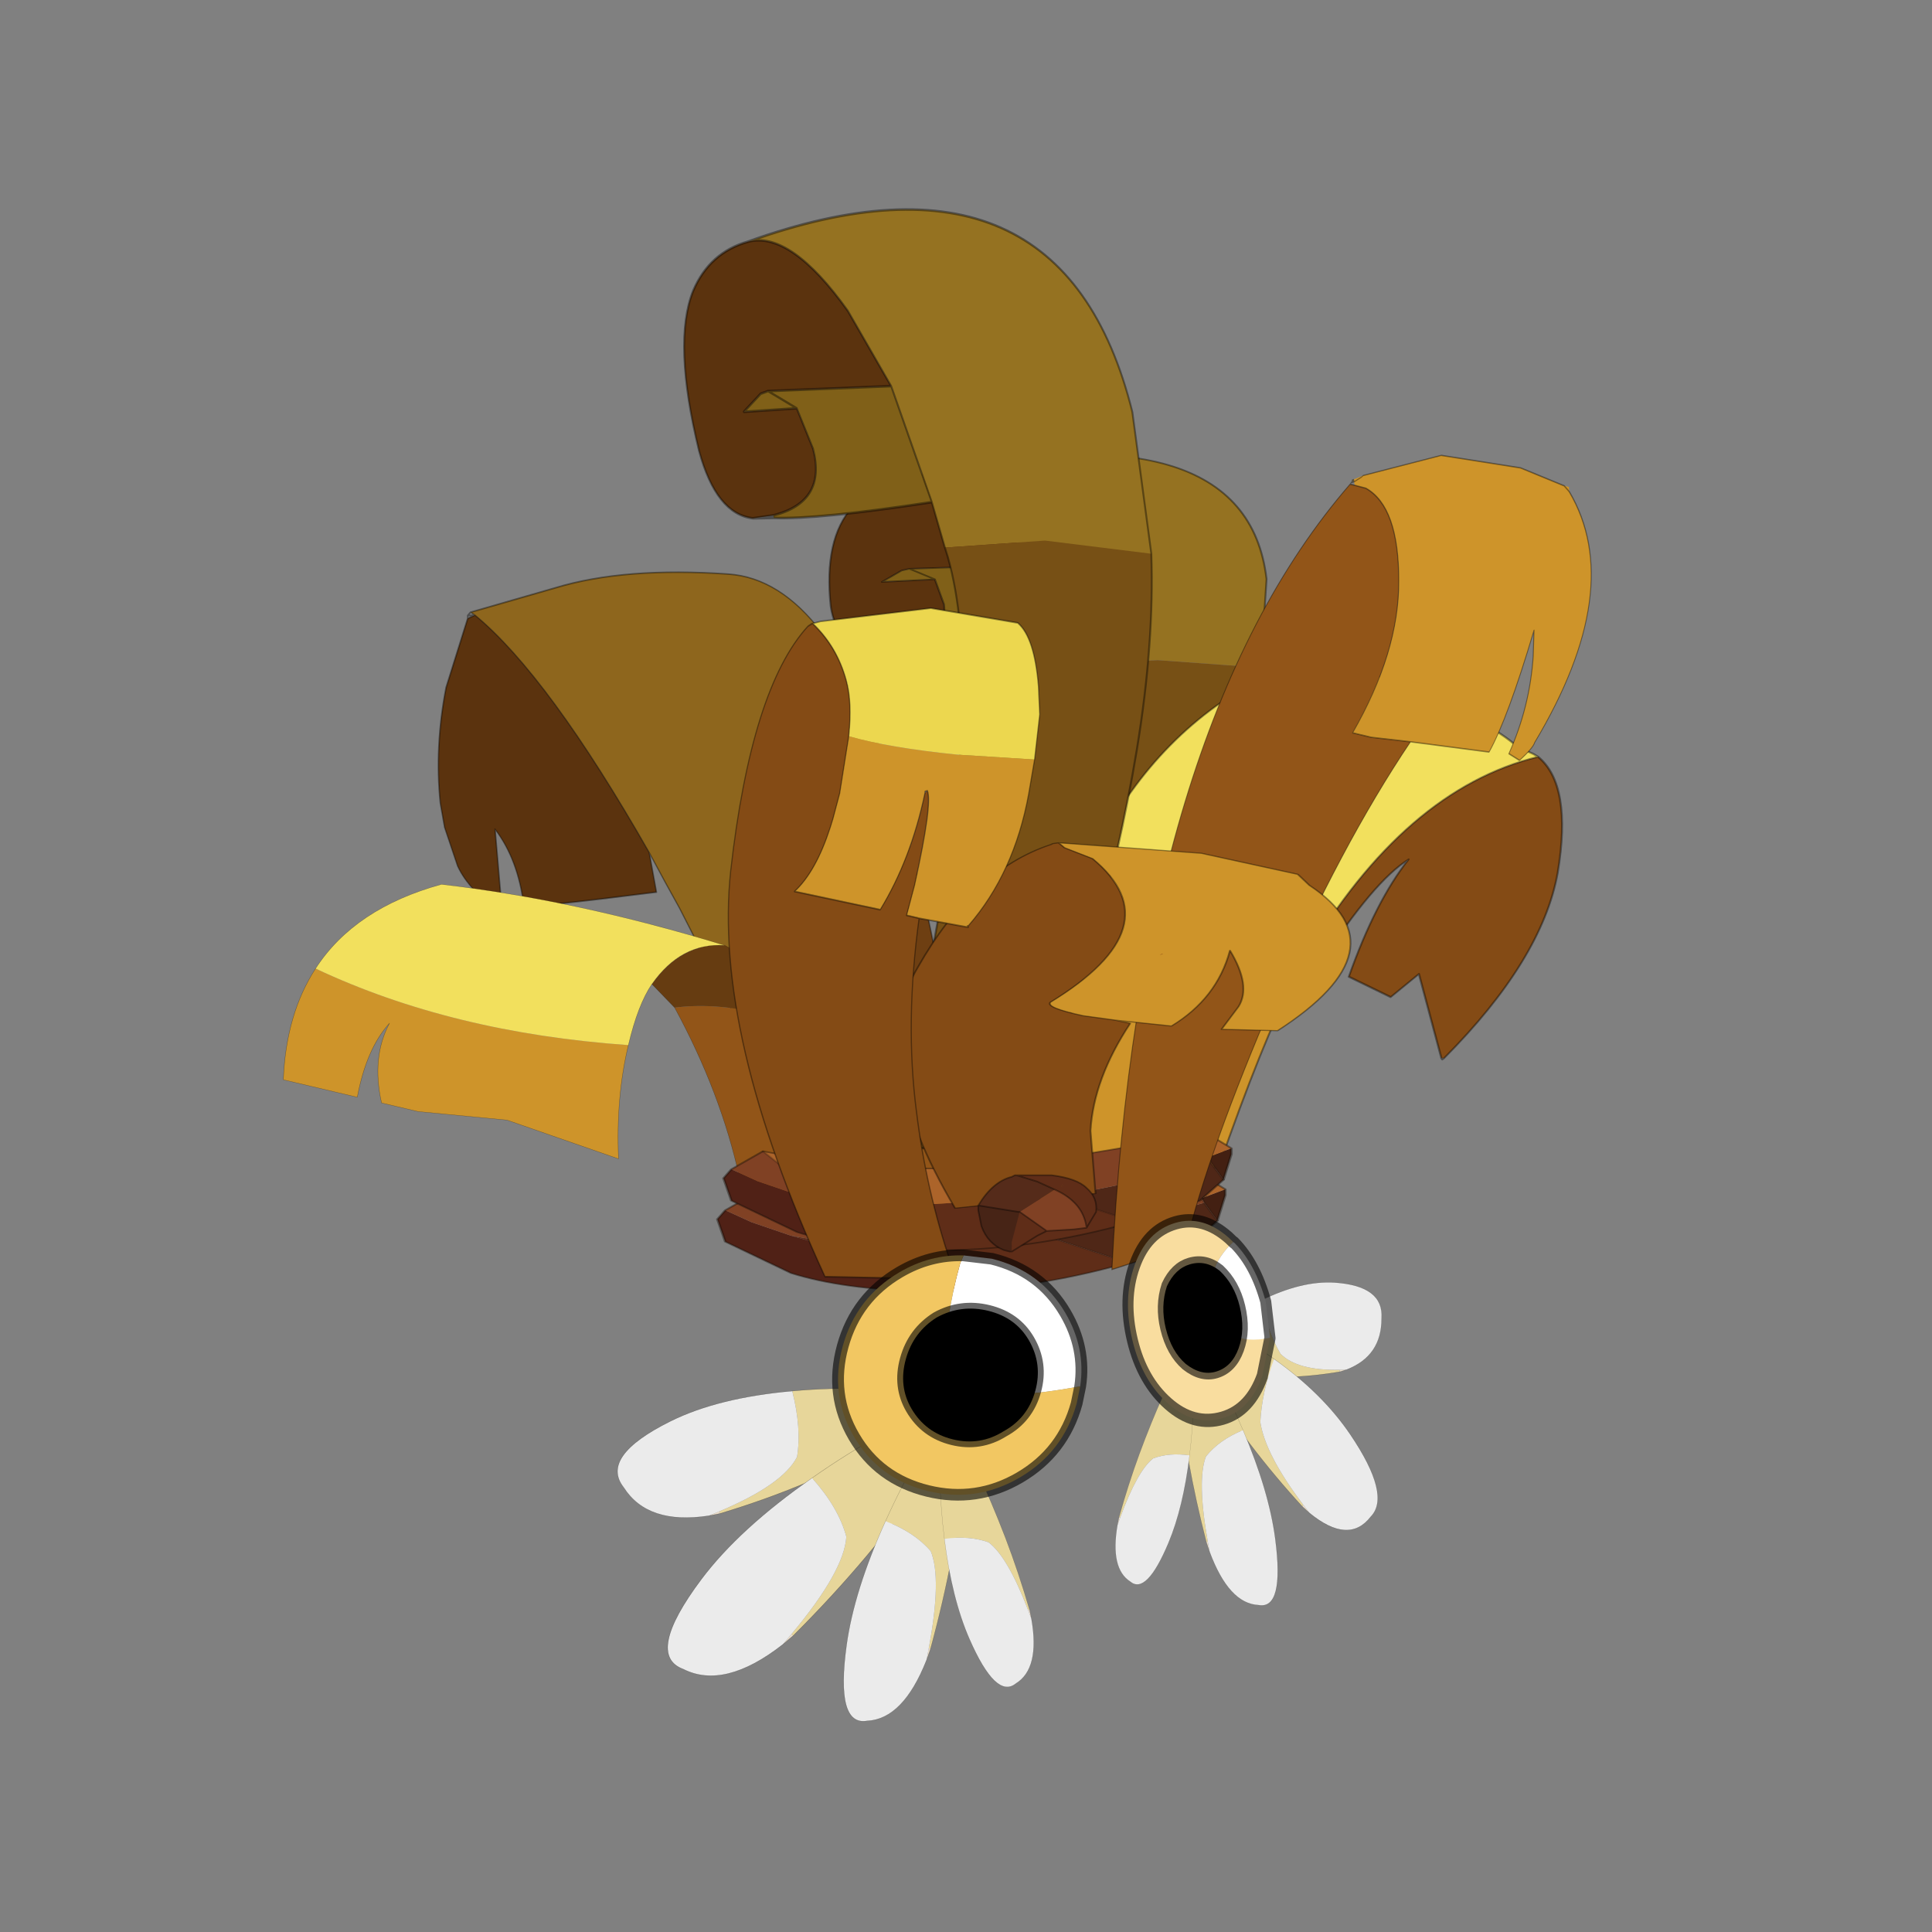 <?xml version="1.0" encoding="UTF-8" standalone="no"?>
<svg xmlns:xlink="http://www.w3.org/1999/xlink" height="440.0px" width="440.0px" xmlns="http://www.w3.org/2000/svg">
  <rect width="100%" height="100%" fill="#808080" stroke="none"/>
  <g transform="matrix(10.0, 0.0, 0.0, 10.0, 0.0, 0.0)">
    <use height="44.0" transform="matrix(0.909, 0.0, 0.0, 0.909, 2.0, 2.0)" width="44.0" xlink:href="#sprite0"/>
  </g>
  <defs>
    <g id="sprite0" transform="matrix(1.0, 0.0, 0.0, 1.0, 0.0, 0.0)">
      <use height="44.0" transform="matrix(1.0, 0.0, 0.0, 1.0, 0.0, 0.0)" width="44.0" xlink:href="#shape0"/>
      <use height="37.0" transform="matrix(1.027, 0.0, 0.0, 1.027, 4.9, 3.0)" width="33.35" xlink:href="#sprite1"/>
    </g>
    <g id="shape0" transform="matrix(1.0, 0.0, 0.0, 1.0, 0.0, 0.0)">
      <path d="M44.0 44.0 L0.0 44.0 0.0 0.0 44.0 0.0 44.0 44.0" fill="#43adca" fill-opacity="0.0" fill-rule="evenodd" stroke="none"/>
    </g>
    <g id="sprite1" transform="matrix(1.0, 0.0, 0.0, 1.0, 0.0, 0.0)">
      <use height="37.0" transform="matrix(1.0, 0.0, 0.0, 1.0, 0.0, 0.0)" width="33.35" xlink:href="#sprite2"/>
    </g>
    <g id="sprite2" transform="matrix(1.0, 0.0, 0.0, 1.0, 16.55, 35.3)">
      <use height="53.75" transform="matrix(0.01, 0.143, -0.072, 0.026, 10.146, -9.702)" width="16.9" xlink:href="#sprite3"/>
      <use height="53.75" transform="matrix(-0.075, 0.118, -0.079, -0.067, 10.769, -4.583)" width="16.9" xlink:href="#sprite3"/>
      <use height="53.75" transform="matrix(-0.11, 0.008, -0.038, -0.106, 8.395, -1.274)" width="16.9" xlink:href="#sprite3"/>
      <use height="53.75" transform="matrix(-0.08, -0.039, 0.016, -0.088, 4.942, -1.36)" width="16.9" xlink:href="#sprite3"/>
      <use height="53.75" transform="matrix(0.077, 0.149, 0.124, -0.021, -9.072, -5.633)" width="16.9" xlink:href="#sprite3"/>
      <use height="53.75" transform="matrix(0.145, 0.093, 0.117, -0.094, -8.329, -0.603)" width="16.9" xlink:href="#sprite3"/>
      <use height="53.75" transform="matrix(0.134, 0.009, 0.046, -0.121, -3.718, 1.542)" width="16.9" xlink:href="#sprite3"/>
      <use height="53.75" transform="matrix(0.097, -0.045, -0.019, -0.101, 0.305, 1.194)" width="16.9" xlink:href="#sprite3"/>
      <use height="11.75" transform="matrix(-0.067, 0.771, -0.921, 0.018, 7.844, -29.36)" width="18.55" xlink:href="#sprite4"/>
      <use height="12.15" transform="matrix(-0.84, 0.624, 0.501, 0.674, 10.719, -26.482)" width="15.4" xlink:href="#sprite5"/>
      <use height="20.2" transform="matrix(0.703, 0.224, 0.0, 0.699, -12.757, -28.679)" width="18.2" xlink:href="#sprite6"/>
      <use height="61.05" transform="matrix(0.185, 0.0, 0.0, 0.155, -16.551, -18.789)" width="92.85" xlink:href="#sprite7"/>
      <use height="4.15" transform="matrix(1.284, 0.0, 0.0, 0.731, -6.027, -11.899)" width="9.7" xlink:href="#sprite8"/>
      <use height="4.15" transform="matrix(1.284, 0.0, 0.0, 0.731, -5.878, -12.899)" width="9.7" xlink:href="#sprite8"/>
      <use height="29.6" transform="matrix(-0.477, 0.138, -0.064, 0.615, 15.812, -30.564)" width="21.7" xlink:href="#sprite9"/>
      <use height="11.75" transform="matrix(0.149, 1.236, -0.927, 0.018, 3.696, -35.323)" width="18.55" xlink:href="#sprite4"/>
      <use height="16.45" transform="matrix(0.873, 0.057, -0.146, 0.544, -0.338, -20.006)" width="11.9" xlink:href="#sprite10"/>
      <use height="22.05" transform="matrix(-0.568, 0.149, -0.029, 0.772, 2.042, -26.682)" width="13.2" xlink:href="#sprite11"/>
      <use height="2.45" transform="matrix(0.777, 0.0, 0.0, 0.777, 0.363, -11.732)" width="3.75" xlink:href="#sprite12"/>
      <use height="8.05" transform="matrix(0.516, -0.151, 0.153, 0.631, 3.416, -10.175)" width="6.8" xlink:href="#sprite13"/>
      <use height="10.8" transform="matrix(0.554, 0.136, -0.152, 0.55, -2.222, -10.528)" width="10.8" xlink:href="#sprite14"/>
    </g>
    <g id="sprite3" transform="matrix(1.0, 0.0, 0.0, 1.0, 8.45, 26.9)">
      <use height="53.75" transform="matrix(1.0, 0.0, 0.0, 1.0, -8.45, -26.9)" width="16.9" xlink:href="#shape1"/>
    </g>
    <g id="shape1" transform="matrix(1.0, 0.0, 0.0, 1.0, 8.45, 26.9)">
      <path d="M8.05 -11.65 L8.4 -11.75 Q7.5 -2.3 5.95 6.75 4.25 16.5 2.25 24.7 -1.6 24.6 -6.6 26.85 -7.8 19.45 -8.2 12.75 -2.3 10.95 1.85 7.45 5.65 2.3 8.05 -11.65" fill="#e7d69a" fill-rule="evenodd" stroke="none"/>
      <path d="M8.4 -11.75 L8.05 -11.65 8.45 -14.0 8.4 -11.75" fill="#ebddc8" fill-rule="evenodd" stroke="none"/>
      <path d="M8.05 -11.65 Q5.65 2.3 1.85 7.45 -2.3 10.95 -8.2 12.75 -9.1 -1.3 -6.75 -12.15 -3.25 -28.25 2.0 -26.75 8.3 -25.95 8.45 -14.0 L8.05 -11.65" fill="#ebebeb" fill-rule="evenodd" stroke="none"/>
      <path d="M-8.2 12.75 Q-7.8 19.45 -6.6 26.85 -1.6 24.6 2.25 24.7 4.25 16.5 5.95 6.75 7.5 -2.3 8.4 -11.75 L8.45 -14.0 M-8.2 12.75 Q-9.1 -1.3 -6.75 -12.15 -3.25 -28.25 2.0 -26.75 8.3 -25.95 8.45 -14.0" fill="none" stroke="#000000" stroke-linecap="round" stroke-linejoin="round" stroke-opacity="0.4" stroke-width="0.05"/>
    </g>
    <g id="sprite4" transform="matrix(1.0, 0.0, 0.0, 1.0, 17.25, 5.85)">
      <use height="11.75" transform="matrix(1.0, 0.0, 0.0, 1.0, -17.25, -5.85)" width="18.55" xlink:href="#shape2"/>
    </g>
    <g id="shape2" transform="matrix(1.0, 0.0, 0.0, 1.0, 17.25, 5.85)">
      <path d="M-13.8 0.55 L-15.3 1.45 Q-16.9 2.7 -16.7 3.85 -18.8 -4.75 -13.2 -5.7 L-10.4 -5.75 -10.7 -3.0 -10.6 -0.35 -11.5 -0.15 -13.8 0.55" fill="#957221" fill-rule="evenodd" stroke="none"/>
      <path d="M-11.3 4.05 Q-11.55 2.6 -12.6 2.8 L-13.4 3.1 -13.35 4.5 -13.7 4.0 -13.75 3.8 -13.8 0.55 -11.5 -0.15 Q-11.2 2.9 -11.25 4.05 L-11.3 4.05 M-13.4 3.1 L-13.75 3.8 -13.4 3.1" fill="#806018" fill-rule="evenodd" stroke="none"/>
      <path d="M-16.7 3.85 Q-16.9 2.7 -15.3 1.45 L-13.8 0.55 -13.75 3.8 -13.7 4.0 -13.35 4.5 -13.4 3.1 -12.6 2.8 Q-11.55 2.6 -11.3 4.05 L-11.25 4.6 Q-11.35 5.55 -12.6 5.8 -14.75 6.15 -15.75 5.45 -16.5 4.9 -16.7 3.85" fill="#5b330e" fill-rule="evenodd" stroke="none"/>
      <path d="M-10.6 -0.35 L-10.7 -3.0 -10.4 -5.75 Q-8.65 -5.55 -6.55 -4.75 -2.5 -3.2 1.25 -0.45 L1.2 3.2 0.3 2.65 Q-0.65 2.05 -3.3 1.0 -8.0 -0.9 -10.4 -0.4 L-10.6 -0.35" fill="#775015" fill-rule="evenodd" stroke="none"/>
      <path d="M-13.8 0.55 L-15.3 1.45 Q-16.9 2.7 -16.7 3.85 -16.5 4.9 -15.75 5.45 -14.75 6.15 -12.6 5.8 -11.35 5.55 -11.25 4.6 L-11.3 4.05 Q-11.55 2.6 -12.6 2.8 L-13.4 3.1 -13.35 4.5 -13.7 4.0 -13.75 3.8 -13.8 0.55 -11.5 -0.15 -10.6 -0.35 M-10.4 -5.75 L-13.2 -5.7 Q-18.8 -4.75 -16.7 3.85 M-13.75 3.8 L-13.4 3.1 M-10.4 -5.75 Q-8.65 -5.55 -6.55 -4.75 -2.5 -3.2 1.25 -0.45 L1.2 3.2 0.3 2.65 Q-0.65 2.05 -3.3 1.0 -8.0 -0.9 -10.4 -0.4 L-10.6 -0.35 M-11.25 4.05 Q-11.2 2.9 -11.5 -0.15 M-11.25 4.05 L-11.25 4.6" fill="none" stroke="#000000" stroke-linecap="round" stroke-linejoin="round" stroke-opacity="0.4" stroke-width="0.05"/>
    </g>
    <g id="sprite5" transform="matrix(1.0, 0.0, 0.0, 1.0, 13.7, 8.05)">
      <use height="12.15" transform="matrix(1.0, 0.0, 0.0, 1.0, -13.7, -8.05)" width="15.4" xlink:href="#shape3"/>
    </g>
    <g id="shape3" transform="matrix(1.0, 0.0, 0.0, 1.0, 13.7, 8.05)">
      <path d="M-5.95 -0.3 Q-5.1 -3.65 -3.3 -6.25 -2.05 -5.45 -0.8 -4.25 L1.7 -1.4 -1.95 2.75 Q-4.55 0.55 -5.95 -0.3" fill="#ce942a" fill-rule="evenodd" stroke="none"/>
      <path d="M-13.65 -1.3 Q-10.7 -2.85 -6.5 -0.65 L-6.7 -0.25 Q-8.85 -1.25 -9.8 -1.15 -8.6 -0.75 -7.05 0.55 L-7.55 1.75 -8.4 1.7 -7.65 4.05 -7.7 4.1 Q-10.9 3.5 -12.4 1.75 -13.9 -0.05 -13.65 -1.3" fill="#844b15" fill-rule="evenodd" stroke="none"/>
      <path d="M-13.65 -1.3 L-13.6 -1.45 -13.4 -1.9 Q-13.25 -2.9 -12.15 -5.25 L-10.95 -7.5 Q-8.15 -8.65 -5.35 -7.45 -4.35 -7.0 -3.3 -6.25 -5.1 -3.65 -5.95 -0.3 L-6.5 -0.65 Q-10.7 -2.85 -13.65 -1.3" fill="#f2e05d" fill-rule="evenodd" stroke="none"/>
      <path d="M-3.3 -6.25 Q-4.35 -7.0 -5.35 -7.45 -8.15 -8.65 -10.95 -7.5 L-12.15 -5.25 Q-13.25 -2.9 -13.4 -1.9 L-13.6 -1.45 -13.65 -1.3 Q-10.7 -2.85 -6.5 -0.65 L-5.95 -0.3 M-3.3 -6.25 Q-2.05 -5.45 -0.8 -4.25 L1.7 -1.4 -1.95 2.75 Q-4.55 0.55 -5.95 -0.3 M-7.65 4.05 L-8.4 1.7 -7.55 1.75 -7.05 0.55 Q-8.6 -0.75 -9.8 -1.15 -8.85 -1.25 -6.7 -0.25 L-6.5 -0.65 M-7.65 4.05 L-7.65 4.1 -7.7 4.1 Q-10.9 3.5 -12.4 1.75 -13.9 -0.05 -13.65 -1.3" fill="none" stroke="#000000" stroke-linecap="round" stroke-linejoin="round" stroke-opacity="0.4" stroke-width="0.05"/>
    </g>
    <g id="sprite6" transform="matrix(1.0, 0.0, 0.0, 1.0, 14.6, 18.1)">
      <use height="20.2" transform="matrix(1.0, 0.0, 0.0, 1.0, -14.6, -18.1)" width="18.2" xlink:href="#shape4"/>
    </g>
    <g id="shape4" transform="matrix(1.0, 0.0, 0.0, 1.0, 14.6, 18.1)">
      <path d="M-13.5 -13.8 L-10.55 -15.6 Q-8.15 -17.1 -4.55 -18.0 -0.95 -18.9 1.25 -12.15 L1.3 -11.95 2.25 -8.75 Q0.75 -7.95 -0.5 -6.85 L-1.65 -5.85 -2.5 -4.9 -4.25 -2.5 -6.25 -5.8 -6.75 -6.55 -7.3 -7.4 Q-10.8 -12.45 -13.35 -13.75 L-13.5 -13.8" fill="#8e661d" fill-rule="evenodd" stroke="none"/>
      <path d="M-7.3 -7.4 L-7.05 -6.1 Q-11.4 -4.15 -11.65 -4.15 -11.85 -5.7 -12.65 -6.5 L-12.4 -3.65 Q-13.55 -4.05 -13.95 -4.8 L-14.4 -6.0 -14.55 -6.8 Q-14.75 -8.7 -14.35 -10.9 L-13.6 -13.55 -13.35 -13.75 Q-10.8 -12.45 -7.3 -7.4" fill="#5b330e" fill-rule="evenodd" stroke="none"/>
      <path d="M2.25 -8.75 Q3.2 -4.85 3.6 -0.45 L2.15 0.15 -2.0 2.1 Q-2.9 -0.1 -4.25 -2.5 L-2.5 -4.9 -1.65 -5.85 -0.5 -6.85 Q0.75 -7.95 2.25 -8.75" fill="#6e3f12" fill-rule="evenodd" stroke="none"/>
      <path d="M-13.5 -13.8 L-10.55 -15.6 Q-8.15 -17.1 -4.55 -18.0 -0.95 -18.9 1.25 -12.15 L1.3 -11.95 2.25 -8.75 Q3.2 -4.85 3.6 -0.45 L2.15 0.15 -2.0 2.1 Q-2.9 -0.1 -4.25 -2.5 L-6.25 -5.8 -6.75 -6.55 -7.3 -7.4 -7.05 -6.1 Q-11.4 -4.15 -11.65 -4.15 -11.85 -5.7 -12.65 -6.5 L-12.4 -3.65 Q-13.55 -4.05 -13.95 -4.8 L-14.4 -6.0 -14.55 -6.8 Q-14.75 -8.7 -14.35 -10.9 L-13.6 -13.55 -13.6 -13.65 -13.5 -13.8 -13.35 -13.75 Q-10.8 -12.45 -7.3 -7.4 M-13.35 -13.75 L-13.6 -13.55 M-13.6 -13.65 L-13.35 -13.75" fill="none" stroke="#000000" stroke-linecap="round" stroke-linejoin="round" stroke-opacity="0.4" stroke-width="0.05"/>
    </g>
    <g id="sprite7" transform="matrix(1.0, 0.0, 0.0, 1.0, 46.45, 30.5)">
      <use height="61.05" transform="matrix(1.0, 0.0, 0.0, 1.0, -46.45, -30.5)" width="92.85" xlink:href="#shape5"/>
    </g>
    <g id="shape5" transform="matrix(1.0, 0.0, 0.0, 1.0, 46.45, 30.5)">
      <path d="M29.55 -4.15 Q40.05 9.7 46.4 30.55 23.5 26.2 13.7 15.65 11.25 2.3 5.15 -11.1 15.7 -12.7 29.55 -4.15" fill="#925518" fill-rule="evenodd" stroke="none"/>
      <path d="M11.75 -20.9 Q21.8 -14.45 29.55 -4.15 15.7 -12.7 5.15 -11.1 L2.15 -14.8 Q6.0 -21.35 11.75 -20.9" fill="#663c11" fill-rule="evenodd" stroke="none"/>
      <path d="M-0.95 -5.2 Q-2.6 2.95 -2.25 12.7 L-16.95 6.6 -28.7 5.25 -33.5 3.9 Q-34.85 -3.3 -32.45 -8.65 -35.5 -4.65 -36.7 3.0 L-46.45 0.25 Q-46.1 -10.1 -42.2 -17.25 -24.25 -7.15 -0.95 -5.2" fill="#ce942a" fill-rule="evenodd" stroke="none"/>
      <path d="M-0.95 -5.2 Q-24.25 -7.15 -42.2 -17.25 -37.05 -26.75 -25.6 -30.5 -7.8 -28.05 11.75 -20.9 6.0 -21.35 2.15 -14.8 0.3 -11.55 -0.95 -5.2" fill="#f2e05d" fill-rule="evenodd" stroke="none"/>
      <path d="M-42.2 -17.25 Q-46.1 -10.1 -46.45 0.25 L-36.7 3.0 Q-35.5 -4.65 -32.45 -8.65 -34.85 -3.3 -33.5 3.9 L-28.7 5.25 -16.95 6.6 -2.25 12.7 Q-2.6 2.95 -0.95 -5.2 M-42.2 -17.25 Q-37.05 -26.75 -25.6 -30.5 -7.8 -28.05 11.75 -20.9 21.8 -14.45 29.55 -4.15 40.05 9.7 46.4 30.55 23.5 26.2 13.7 15.65 11.25 2.3 5.15 -11.1 L2.15 -14.8 Q0.3 -11.55 -0.95 -5.2 M11.75 -20.9 Q6.0 -21.35 2.15 -14.8" fill="none" stroke="#000000" stroke-linecap="round" stroke-linejoin="round" stroke-opacity="0.4" stroke-width="0.05"/>
    </g>
    <g id="sprite8" transform="matrix(1.0, 0.0, 0.0, 1.0, 4.85, 2.05)">
      <use height="4.15" transform="matrix(1.0, 0.0, 0.0, 1.0, -4.85, -2.05)" width="9.7" xlink:href="#shape6"/>
    </g>
    <g id="shape6" transform="matrix(1.0, 0.0, 0.0, 1.0, 4.85, 2.05)">
      <path d="M1.55 0.3 L1.6 0.35 3.0 1.15 Q1.0 2.15 -0.9 2.1 -1.9 1.7 -2.8 0.55 L-3.4 0.25 -2.9 0.4 -1.15 0.6 1.55 0.3 M-2.9 0.4 L-2.8 0.55 -2.9 0.4" fill="#5f2d18" fill-rule="evenodd" stroke="none"/>
      <path d="M4.7 -0.25 L4.45 -0.85 4.4 -1.0 4.85 -1.3 4.85 -1.1 4.7 -0.25" fill="#432012" fill-rule="evenodd" stroke="none"/>
      <path d="M4.7 -0.25 L4.25 0.45 3.0 1.15 1.6 0.35 1.55 0.3 Q3.0 -0.1 4.45 -0.85 L4.7 -0.25" fill="#4f2717" fill-rule="evenodd" stroke="none"/>
      <path d="M-0.9 2.1 Q-2.4 2.05 -3.4 1.5 L-4.65 0.45 -4.8 -0.3 -4.65 -0.6 -4.15 -0.2 -3.4 0.25 -2.8 0.55 Q-1.9 1.7 -0.9 2.1" fill="#502116" fill-rule="evenodd" stroke="none"/>
      <path d="M-4.05 -1.2 Q-1.55 -0.35 0.85 -0.75 L1.55 0.3 -1.15 0.6 -2.9 0.4 -4.05 -1.2 M3.75 -1.6 Q4.1 -1.75 4.15 -2.05 L4.85 -1.3 4.4 -1.0 3.75 -1.6" fill="#ac642a" fill-rule="evenodd" stroke="none"/>
      <path d="M4.45 -0.85 Q3.0 -0.1 1.55 0.3 L0.85 -0.75 3.75 -1.6 4.4 -1.0 4.45 -0.85 M-4.65 -0.6 L-4.05 -1.2 -2.9 0.4 -3.4 0.25 -4.15 -0.2 -4.65 -0.6" fill="#804124" fill-rule="evenodd" stroke="none"/>
      <path d="M3.0 1.15 L4.25 0.45 4.7 -0.25 M3.0 1.15 Q1.0 2.15 -0.9 2.1 -2.4 2.05 -3.4 1.5 L-4.65 0.45 -4.8 -0.3 -4.65 -0.6 -4.05 -1.2 Q-1.55 -0.35 0.85 -0.75 L3.75 -1.6 Q4.1 -1.75 4.15 -2.05 L4.85 -1.3 4.85 -1.1 4.7 -0.25" fill="none" stroke="#0f0b07" stroke-linecap="round" stroke-linejoin="round" stroke-opacity="0.4" stroke-width="0.05"/>
      <path d="M4.7 -0.25 L4.45 -0.85 M1.55 0.3 L1.6 0.35 3.0 1.15 M3.75 -1.6 L4.4 -1.0 4.45 -0.85 M-2.9 0.4 L-4.05 -1.2 M1.55 0.3 L0.85 -0.75 M-2.8 0.55 L-2.9 0.4 M-0.9 2.1 Q-1.9 1.7 -2.8 0.55" fill="none" stroke="#0f0b07" stroke-linecap="round" stroke-linejoin="round" stroke-opacity="0.2" stroke-width="0.05"/>
    </g>
    <g id="sprite9" transform="matrix(1.0, 0.0, 0.0, 1.0, 19.85, 28.85)">
      <use height="29.6" transform="matrix(1.0, 0.0, 0.0, 1.0, -19.85, -28.85)" width="21.7" xlink:href="#shape7"/>
    </g>
    <g id="shape7" transform="matrix(1.0, 0.0, 0.0, 1.0, 19.85, 28.85)">
      <path d="M-6.8 -28.6 L-7.15 -28.7 -7.25 -28.75 -7.15 -28.7 -6.8 -28.6 -6.85 -28.45 -7.45 -28.2 Q-9.3 -27.05 -9.7 -24.0 -10.1 -21.1 -8.1 -18.35 L-9.1 -17.95 -11.2 -17.3 -15.4 -15.95 Q-16.2 -17.1 -17.1 -20.4 L-17.2 -19.35 Q-17.3 -17.3 -16.45 -15.65 L-17.05 -15.25 Q-17.7 -15.6 -17.75 -15.8 -21.75 -21.0 -18.2 -25.65 L-17.9 -25.95 -18.2 -25.65 -18.15 -25.85 -17.9 -25.95 -15.5 -27.2 -11.25 -28.65 -7.25 -28.75 -6.75 -28.7 -6.8 -28.6 M-6.75 -28.6 L-6.7 -28.7 -6.7 -28.65 -6.75 -28.6 M-6.7 -28.7 L-6.7 -28.65 -6.7 -28.7" fill="#ce942a" fill-rule="evenodd" stroke="none"/>
      <path d="M-11.2 -17.3 L-9.1 -17.95 -8.1 -18.35 Q-10.1 -21.1 -9.7 -24.0 -9.3 -27.05 -7.45 -28.2 L-6.85 -28.45 -6.6 -28.55 Q3.2 -21.1 1.65 0.75 L-2.1 0.65 Q-2.8 -3.0 -5.4 -8.4 -8.1 -13.9 -11.2 -17.3" fill="#925518" fill-rule="evenodd" stroke="none"/>
      <path d="M-7.25 -28.75 L-7.15 -28.7 -6.8 -28.6 -6.75 -28.7 M-7.25 -28.75 L-11.25 -28.65 -15.5 -27.2 -17.9 -25.95 -18.2 -25.65 Q-21.75 -21.0 -17.75 -15.8 -17.7 -15.6 -17.05 -15.25 L-16.45 -15.65 Q-17.3 -17.3 -17.2 -19.35 L-17.1 -20.4 Q-16.2 -17.1 -15.4 -15.95 L-11.2 -17.3 -9.1 -17.95 -8.1 -18.35 Q-10.1 -21.1 -9.7 -24.0 -9.3 -27.05 -7.45 -28.2 L-6.85 -28.45 -6.6 -28.55 Q3.2 -21.1 1.65 0.75 L-2.1 0.65 Q-2.8 -3.0 -5.4 -8.4 -8.1 -13.9 -11.2 -17.3 M-6.8 -28.6 L-6.75 -28.6 -6.7 -28.7 -6.7 -28.65 -6.6 -28.55 M-6.75 -28.6 L-6.7 -28.65 -6.7 -28.7 M-6.7 -28.65 L-6.65 -28.6 -6.75 -28.6" fill="none" stroke="#000000" stroke-linecap="round" stroke-linejoin="round" stroke-opacity="0.4" stroke-width="0.05"/>
    </g>
    <g id="sprite10" transform="matrix(1.0, 0.0, 0.0, 1.0, 4.75, 7.6)">
      <use height="16.45" transform="matrix(1.0, 0.0, 0.0, 1.0, -4.75, -7.6)" width="11.9" xlink:href="#shape8"/>
    </g>
    <g id="shape8" transform="matrix(1.0, 0.0, 0.0, 1.0, 4.75, 7.6)">
      <path d="M2.05 -2.95 L2.0 -2.95 1.95 -2.9 2.05 -2.95 M-1.65 -7.55 L-1.4 -7.55 2.35 -7.5 5.15 -6.85 5.2 -6.8 5.55 -6.4 Q8.65 -3.9 5.75 0.1 L4.2 0.2 4.5 -0.85 Q4.7 -1.8 3.85 -3.3 3.85 -1.15 2.8 0.2 L1.2 0.1 0.3 0.0 Q-0.8 -0.25 -0.7 -0.5 2.15 -4.2 -0.6 -6.95 L-1.45 -7.35 -1.65 -7.55 M5.55 -6.4 L5.15 -6.85 5.55 -6.4" fill="#ce942a" fill-rule="evenodd" stroke="none"/>
      <path d="M1.2 0.1 L1.65 0.2 Q1.05 2.75 1.35 5.05 L1.95 7.8 -1.8 8.85 Q-5.4 2.4 -4.6 -1.65 -3.8 -6.1 -1.85 -7.45 L-1.8 -7.5 -1.65 -7.55 -1.45 -7.35 -0.6 -6.95 Q2.15 -4.2 -0.7 -0.5 -0.8 -0.25 0.3 0.0 L1.2 0.1" fill="#844b15" fill-rule="evenodd" stroke="none"/>
      <path d="M-1.65 -7.55 L-1.4 -7.55 2.35 -7.5 5.15 -6.85 5.2 -6.8 5.55 -6.4 Q8.65 -3.9 5.75 0.1 L4.2 0.2 4.5 -0.85 Q4.7 -1.8 3.85 -3.3 3.85 -1.15 2.8 0.2 L1.2 0.1 1.65 0.2 Q1.05 2.75 1.35 5.05 L1.95 7.8 -1.8 8.85 Q-5.4 2.4 -4.6 -1.65 -3.8 -6.1 -1.85 -7.45 L-1.8 -7.5 -1.65 -7.55 -1.45 -7.35 -0.6 -6.95 Q2.15 -4.2 -0.7 -0.5 -0.8 -0.25 0.3 0.0 L1.2 0.1 M5.15 -6.85 L5.55 -6.4" fill="none" stroke="#000000" stroke-linecap="round" stroke-linejoin="round" stroke-opacity="0.4" stroke-width="0.05"/>
    </g>
    <g id="sprite11" transform="matrix(1.0, 0.0, 0.0, 1.0, 6.95, 13.4)">
      <use height="22.05" transform="matrix(1.0, 0.0, 0.0, 1.0, -6.95, -13.4)" width="13.2" xlink:href="#shape9"/>
    </g>
    <g id="shape9" transform="matrix(1.0, 0.0, 0.0, 1.0, 6.95, 13.4)">
      <path d="M3.1 -13.35 L3.05 -13.35 3.1 -13.35 M1.3 -9.45 L1.6 -7.7 1.85 -6.95 1.95 -6.7 Q2.5 -5.4 3.4 -4.95 L-0.35 -3.65 Q-1.6 -5.0 -2.1 -7.0 L-2.1 -7.05 -2.2 -7.05 Q-2.45 -6.6 -1.8 -4.15 L-1.5 -3.25 -2.05 -3.05 -4.2 -2.35 -4.15 -2.4 -4.2 -2.4 Q-6.1 -3.7 -6.6 -6.1 L-6.8 -7.15 -3.45 -7.95 Q-0.45 -8.75 1.3 -9.45" fill="#ce942a" fill-rule="evenodd" stroke="none"/>
      <path d="M3.05 -13.35 Q1.95 -12.4 1.5 -11.25 1.2 -10.5 1.3 -9.45 -0.45 -8.75 -3.45 -7.95 L-6.8 -7.15 -6.95 -8.55 -6.85 -9.45 Q-6.6 -11.05 -5.85 -11.65 L-2.05 -12.85 2.7 -13.35 3.05 -13.35" fill="#ecd74f" fill-rule="evenodd" stroke="none"/>
      <path d="M3.05 -13.35 L3.25 -13.3 Q5.6 -11.8 6.2 -6.15 6.7 -1.1 1.45 7.6 L-3.6 8.65 -4.0 8.25 Q-2.8 5.7 -2.25 3.1 -1.6 0.15 -2.05 -3.05 L-1.5 -3.25 -1.8 -4.15 Q-2.45 -6.6 -2.2 -7.05 L-2.1 -7.0 Q-1.6 -5.0 -0.35 -3.65 L3.4 -4.95 Q2.5 -5.4 1.95 -6.7 L1.85 -6.95 1.6 -7.7 1.3 -9.45 Q1.2 -10.5 1.5 -11.25 1.95 -12.4 3.05 -13.35" fill="#844b15" fill-rule="evenodd" stroke="none"/>
      <path d="M3.05 -13.35 L3.25 -13.3 3.1 -13.35 3.05 -13.35 Q1.95 -12.4 1.5 -11.25 1.2 -10.5 1.3 -9.45 L1.6 -7.7 1.85 -6.95 1.95 -6.7 Q2.5 -5.4 3.4 -4.95 L-0.35 -3.65 Q-1.6 -5.0 -2.1 -7.0 M-2.2 -7.05 Q-2.45 -6.6 -1.8 -4.15 L-1.5 -3.25 -2.05 -3.05 Q-1.6 0.15 -2.25 3.1 -2.8 5.7 -4.0 8.25 M-3.6 8.65 L1.45 7.6 Q6.7 -1.1 6.2 -6.15 5.6 -11.8 3.25 -13.3 M3.05 -13.35 L2.7 -13.35 -2.05 -12.85 -5.85 -11.65 Q-6.6 -11.05 -6.85 -9.45 L-6.95 -8.55 -6.8 -7.15 -6.6 -6.1 Q-6.1 -3.7 -4.2 -2.4 L-4.15 -2.4 -4.2 -2.35 -2.05 -3.05 M-2.2 -7.05 L-2.1 -7.05 -2.1 -7.0" fill="none" stroke="#000000" stroke-linecap="round" stroke-linejoin="round" stroke-opacity="0.4" stroke-width="0.05"/>
    </g>
    <g id="sprite12" transform="matrix(1.0, 0.0, 0.0, 1.0, 1.85, 1.2)">
      <use height="2.45" transform="matrix(1.0, 0.0, 0.0, 1.0, -1.85, -1.2)" width="3.75" xlink:href="#shape10"/>
    </g>
    <g id="shape10" transform="matrix(1.0, 0.0, 0.0, 1.0, 1.85, 1.2)">
      <path d="M-0.6 -1.15 L0.5 -1.15 Q1.3 -1.05 1.6 -0.75 1.95 -0.45 1.9 0.0 L1.6 0.5 Q1.5 -0.3 0.6 -0.7 L0.05 -0.95 -0.6 -1.15 M0.35 0.6 L0.05 0.75 -0.75 1.25 -0.75 0.95 -0.5 0.0 0.35 0.6 M0.8 -0.8 L0.85 -0.8 0.85 -0.85 0.8 -0.8" fill="#5f2d18" fill-rule="evenodd" stroke="none"/>
      <path d="M1.6 0.5 L1.2 0.55 0.35 0.6 -0.5 0.0 0.6 -0.7 Q1.5 -0.3 1.6 0.5" fill="#804124" fill-rule="evenodd" stroke="none"/>
      <path d="M-0.65 -1.15 L-0.6 -1.15 -0.65 -1.15" fill="#8c4f26" fill-rule="evenodd" stroke="none"/>
      <path d="M-1.8 -0.2 Q-1.35 -0.95 -0.75 -1.1 L-0.65 -1.15 -0.6 -1.15 0.05 -0.95 0.6 -0.7 -0.5 0.0 -0.55 0.0 -1.8 -0.2 M0.8 -0.8 L0.85 -0.85 0.85 -0.8 0.8 -0.8" fill="#552b1a" fill-rule="evenodd" stroke="none"/>
      <path d="M-0.75 1.25 L-0.8 1.25 -1.0 1.2 Q-1.5 1.0 -1.7 0.45 L-1.8 -0.05 -1.8 -0.2 -0.55 0.0 -0.5 0.0 -0.75 0.95 -0.75 1.25" fill="#472416" fill-rule="evenodd" stroke="none"/>
      <path d="M-0.6 -1.15 L0.5 -1.15 Q1.3 -1.05 1.6 -0.75 1.95 -0.45 1.9 0.0 L1.6 0.5 1.2 0.55 0.35 0.6 0.05 0.75 -0.75 1.25 M-0.8 1.25 L-1.0 1.2 Q-1.5 1.0 -1.7 0.45 L-1.8 -0.05 -1.8 -0.2 Q-1.35 -0.95 -0.75 -1.1 L-0.65 -1.15 -0.6 -1.15 0.05 -0.95 0.6 -0.7 Q1.5 -0.3 1.6 0.5 M-0.6 -1.15 L-0.65 -1.15 -0.75 -1.1 M-1.8 -0.2 L-0.55 0.0 -0.5 0.0 0.35 0.6" fill="none" stroke="#000000" stroke-linecap="round" stroke-linejoin="round" stroke-opacity="0.388" stroke-width="0.05"/>
    </g>
    <g id="sprite13" transform="matrix(1.0, 0.0, 0.0, 1.0, 3.4, 4.1)">
      <use height="8.05" transform="matrix(1.0, 0.0, 0.0, 1.0, -3.4, -4.1)" width="6.8" xlink:href="#shape11"/>
    </g>
    <g id="shape11" transform="matrix(1.0, 0.0, 0.0, 1.0, 3.4, 4.1)">
      <path d="M2.95 1.3 L2.2 2.6 Q1.3 3.7 0.0 3.7 -1.35 3.7 -2.25 2.6 -3.15 1.5 -3.15 -0.05 -3.15 -1.65 -2.25 -2.75 -1.35 -3.85 0.0 -3.85 1.3 -3.85 2.2 -2.75 L2.35 -2.55 Q0.75 -1.85 0.75 -0.45 0.75 1.15 2.95 1.3" fill="#f9dd9f" fill-rule="evenodd" stroke="none"/>
      <path d="M2.95 1.3 Q0.75 1.15 0.75 -0.45 0.75 -1.85 2.35 -2.55 L2.4 -2.5 Q3.1 -1.5 3.15 -0.05 L2.95 1.3" fill="#ffffff" fill-rule="evenodd" stroke="none"/>
      <path d="M2.35 -2.55 L2.2 -2.75 Q1.3 -3.85 0.0 -3.85 -1.35 -3.85 -2.25 -2.75 -3.15 -1.65 -3.15 -0.05 -3.15 1.5 -2.25 2.6 -1.35 3.7 0.0 3.7 1.3 3.7 2.2 2.6 L2.95 1.3 M2.4 -2.5 Q3.1 -1.5 3.15 -0.05 L2.95 1.3" fill="none" stroke="#000000" stroke-linecap="round" stroke-linejoin="round" stroke-opacity="0.6" stroke-width="0.5"/>
      <path d="M1.45 -1.65 Q1.95 -1.0 1.95 -0.15 1.95 0.75 1.45 1.35 0.95 1.95 0.2 1.95 -0.5 1.95 -1.05 1.35 -1.55 0.75 -1.55 -0.15 -1.55 -1.0 -1.05 -1.65 -0.5 -2.2 0.2 -2.2 0.95 -2.2 1.45 -1.65" fill="#000000" fill-rule="evenodd" stroke="none"/>
      <path d="M1.45 -1.65 Q1.95 -1.0 1.95 -0.15 1.95 0.75 1.45 1.35 0.95 1.95 0.2 1.95 -0.5 1.95 -1.05 1.35 -1.55 0.75 -1.55 -0.15 -1.55 -1.0 -1.05 -1.65 -0.5 -2.2 0.2 -2.2 0.95 -2.2 1.45 -1.65 Z" fill="none" stroke="#000000" stroke-linecap="round" stroke-linejoin="round" stroke-opacity="0.6" stroke-width="0.5"/>
    </g>
    <g id="sprite14" transform="matrix(1.0, 0.0, 0.0, 1.0, 5.45, 5.25)">
      <use height="10.8" transform="matrix(1.0, 0.0, 0.0, 1.0, -5.45, -5.25)" width="10.8" xlink:href="#shape12"/>
    </g>
    <g id="shape12" transform="matrix(1.0, 0.0, 0.0, 1.0, 5.45, 5.25)">
      <path d="M5.05 -0.6 Q2.2 0.7 0.75 0.7 -1.3 0.7 -1.3 -4.5 L-1.25 -4.85 -0.05 -5.0 Q2.1 -5.0 3.6 -3.5 4.85 -2.25 5.05 -0.6" fill="#ffffff" fill-rule="evenodd" stroke="none"/>
      <path d="M5.05 -0.6 L5.1 0.15 Q5.1 2.3 3.6 3.8 2.1 5.3 -0.05 5.3 -2.2 5.3 -3.7 3.8 -5.2 2.3 -5.2 0.15 -5.2 -2.0 -3.7 -3.5 -2.65 -4.55 -1.25 -4.85 L-1.3 -4.5 Q-1.3 0.7 0.75 0.7 2.2 0.7 5.05 -0.6" fill="#f2c762" fill-rule="evenodd" stroke="none"/>
      <path d="M-1.25 -4.85 Q-2.65 -4.55 -3.7 -3.5 -5.2 -2.0 -5.2 0.15 -5.2 2.3 -3.7 3.8 -2.2 5.3 -0.05 5.3 2.1 5.3 3.6 3.8 5.1 2.3 5.1 0.15 L5.05 -0.6 M-1.25 -4.85 L-0.05 -5.0 Q2.1 -5.0 3.6 -3.5 4.85 -2.25 5.05 -0.6" fill="none" stroke="#000000" stroke-linecap="round" stroke-linejoin="round" stroke-opacity="0.6" stroke-width="0.5"/>
      <path d="M3.25 0.05 Q3.25 1.25 2.4 2.05 1.6 2.9 0.4 2.9 -0.8 2.9 -1.65 2.05 -2.45 1.25 -2.45 0.05 -2.45 -1.15 -1.65 -2.0 -0.8 -2.8 0.4 -2.8 1.6 -2.8 2.4 -2.0 3.25 -1.15 3.25 0.05" fill="#000000" fill-rule="evenodd" stroke="none"/>
      <path d="M3.25 0.05 Q3.25 1.25 2.4 2.05 1.6 2.9 0.4 2.9 -0.8 2.9 -1.65 2.05 -2.45 1.25 -2.45 0.05 -2.45 -1.15 -1.65 -2.0 -0.8 -2.8 0.4 -2.8 1.6 -2.8 2.4 -2.0 3.25 -1.15 3.25 0.05 Z" fill="none" stroke="#000000" stroke-linecap="round" stroke-linejoin="round" stroke-opacity="0.6" stroke-width="0.5"/>
    </g>
  </defs>
</svg>
